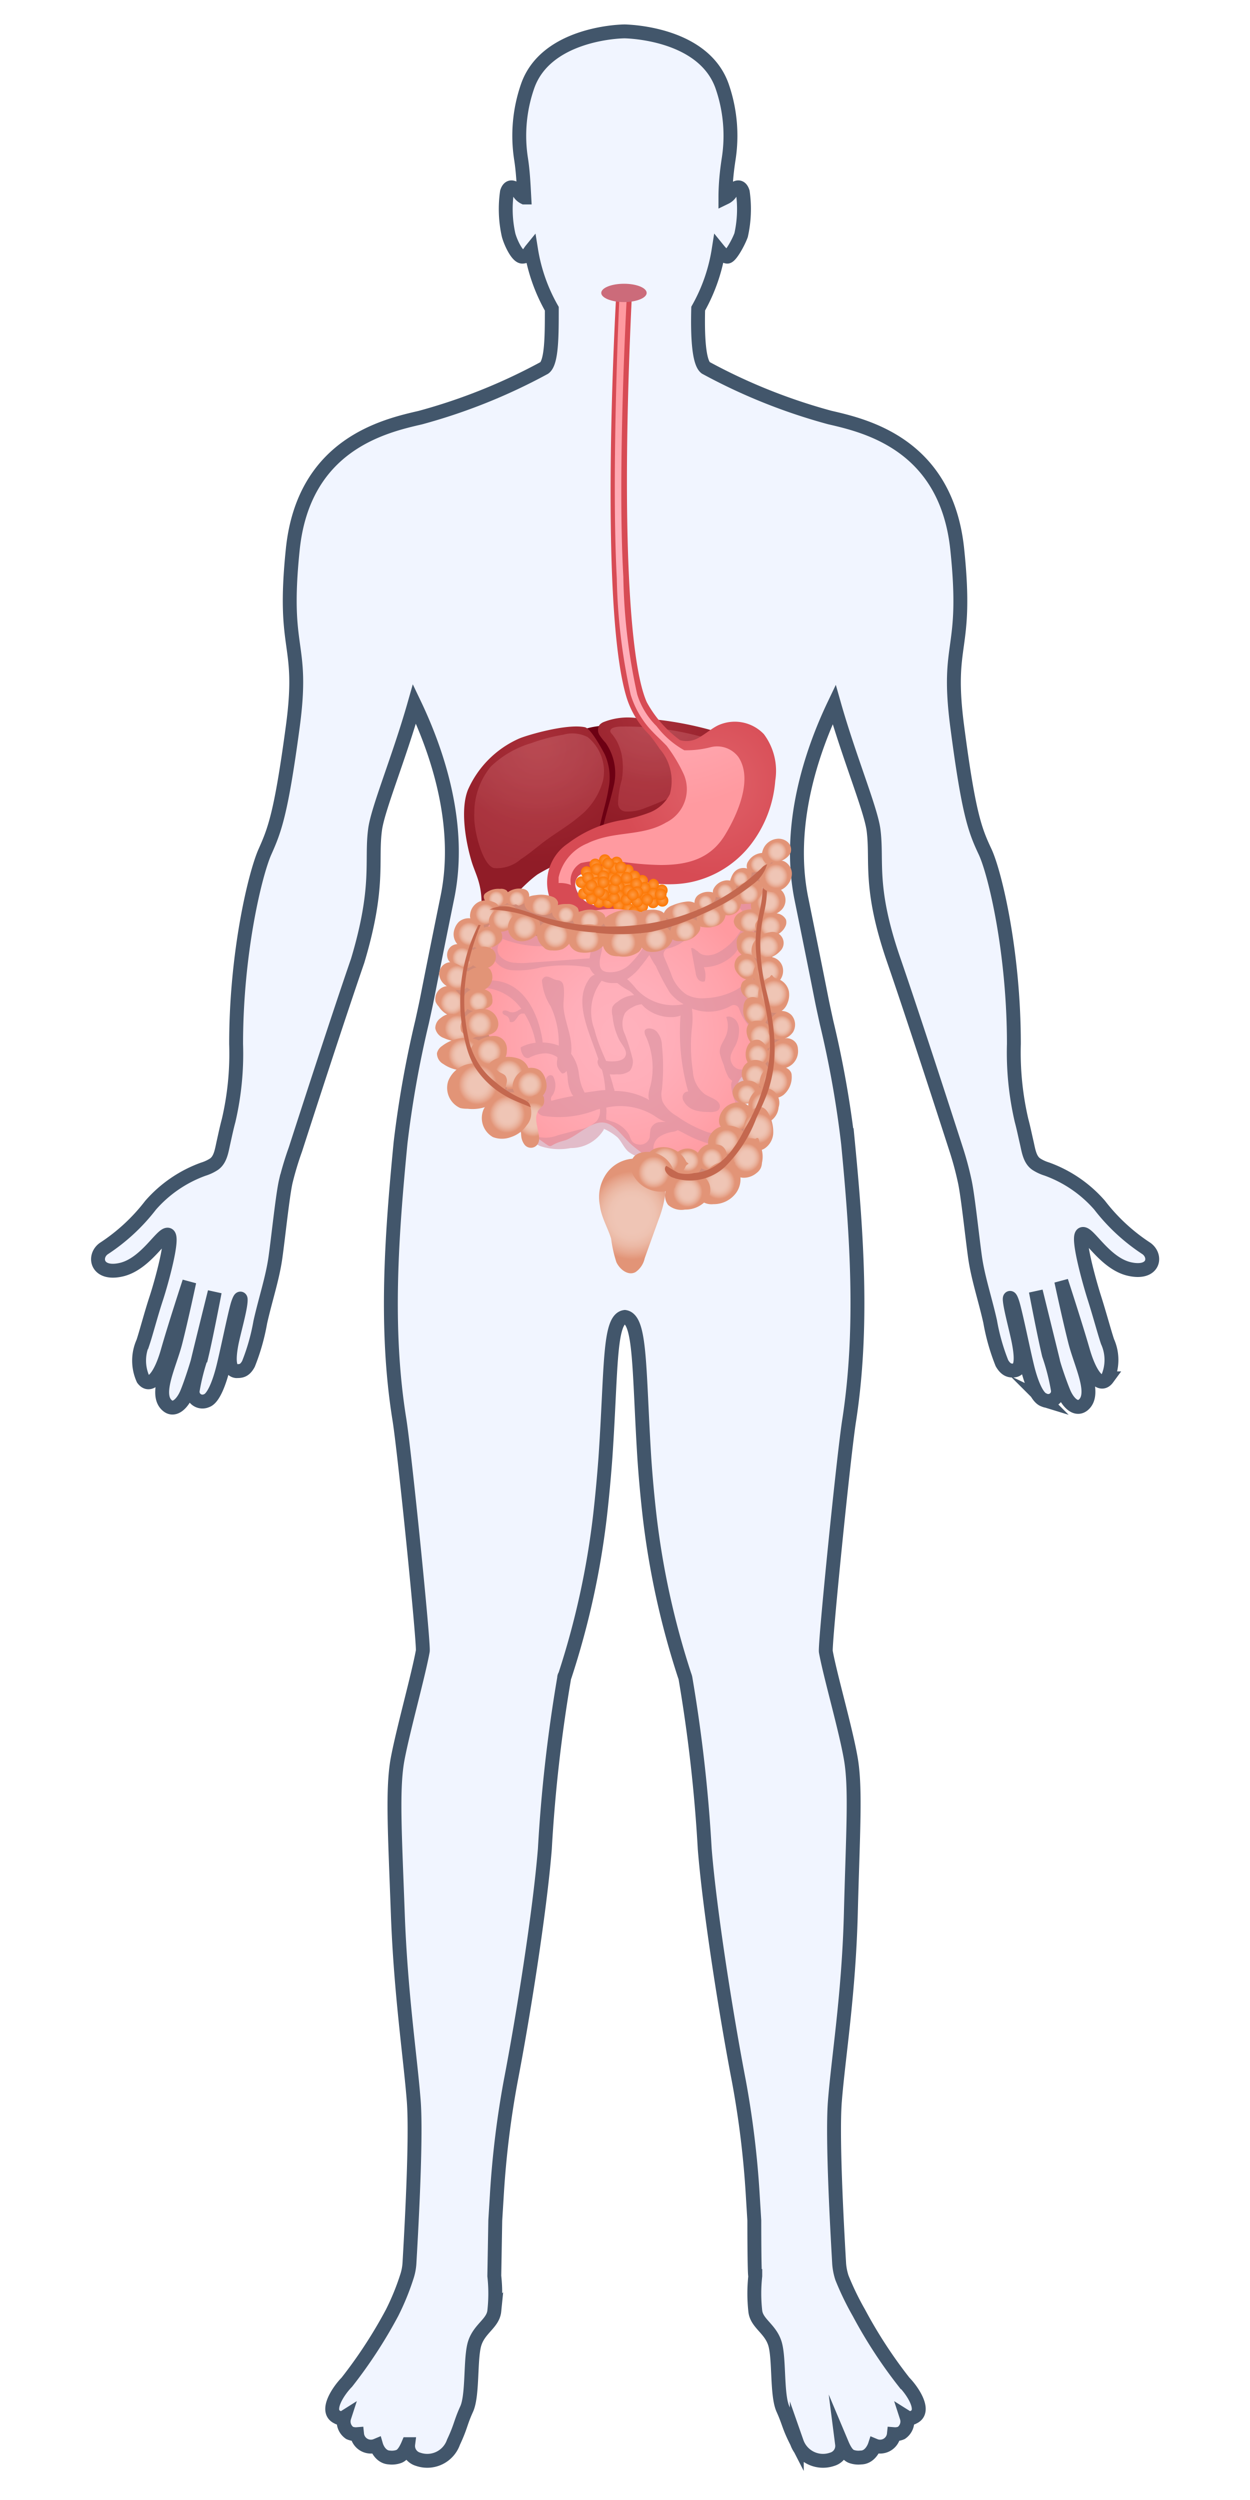 <svg xmlns="http://www.w3.org/2000/svg" xmlns:xlink="http://www.w3.org/1999/xlink" viewBox="0 0 90 180"><defs><style>.a{isolation:isolate;}.b{fill:#f1f5ff;stroke:#42566b;stroke-miterlimit:10;}.c{fill:#6d0013;}.d{fill:url(#a);}.e{fill:url(#b);}.f,.g{opacity:0.32;mix-blend-mode:screen;}.f{fill:url(#c);}.g{fill:url(#d);}.h{fill:#f49aa7;}.i{fill:url(#e);}.j{fill:url(#f);}.k{fill:url(#g);}.l{fill:url(#h);}.m{fill:url(#i);}.n{fill:url(#j);}.o{fill:url(#k);}.p{fill:url(#l);}.q{fill:url(#m);}.r{fill:url(#n);}.s{fill:url(#o);}.t{fill:url(#p);}.u{fill:url(#q);}.v{fill:url(#r);}.w{fill:url(#s);}.x{fill:url(#t);}.y{fill:url(#u);}.z{fill:url(#v);}.aa{fill:url(#w);}.ab{fill:url(#x);}.ac{fill:url(#y);}.ad{fill:url(#z);}.ae{fill:url(#aa);}.af{fill:url(#ab);}.ag{fill:url(#ac);}.ah{fill:url(#ad);}.ai{fill:url(#ae);}.aj{fill:url(#af);}.ak{fill:url(#ag);}.al{fill:url(#ah);}.am{fill:url(#ai);}.an{fill:url(#aj);}.ao{fill:url(#ak);}.ap{fill:url(#al);}.aq{fill:url(#am);}.ar{fill:url(#an);}.as{fill:url(#ao);}.at{fill:url(#ap);}.au{fill:url(#aq);}.av{fill:url(#ar);}.aw{fill:url(#as);}.ax{fill:url(#at);}.ay{fill:url(#au);}.az{fill:url(#av);}.ba{fill:url(#aw);}.bb{fill:url(#ax);}.bc{fill:url(#ay);}.bd{fill:url(#az);}.be{fill:url(#ba);}.bf{fill:url(#bb);}.bg{fill:url(#bc);}.bh{fill:url(#bd);}.bi{fill:url(#be);}.bj{fill:url(#bf);}.bk{fill:url(#bg);}.bl{fill:url(#bh);}.bm{fill:url(#bi);}.bn{fill:url(#bj);}.bo{fill:url(#bk);}.bp{fill:url(#bl);}.bq{fill:#d48e9c;opacity:0.55;mix-blend-mode:multiply;}.br{fill:#d18a77;}.bs{fill:url(#bm);}.bt{fill:url(#bn);}.bu{fill:url(#bo);}.bv{fill:url(#bp);}.bw{fill:url(#bq);}.bx{fill:url(#br);}.by{fill:url(#bs);}.bz{fill:url(#bt);}.ca{fill:url(#bu);}.cb{fill:url(#bv);}.cc{fill:url(#bw);}.cd{fill:url(#bx);}.ce{fill:url(#by);}.cf{fill:url(#bz);}.cg{fill:url(#ca);}.ch{fill:url(#cb);}.ci{fill:url(#cc);}.cj{fill:#c4684f;}.ck{fill:url(#cd);}.cl{fill:url(#ce);}.cm{fill:url(#cf);}.cn{fill:url(#cg);}.co{fill:url(#ch);}.cp{fill:url(#ci);}.cq{fill:url(#cj);}.cr{fill:url(#ck);}.cs{fill:url(#cl);}.ct{fill:url(#cm);}.cu{fill:url(#cn);}.cv{fill:url(#co);}.cw{fill:url(#cp);}.cx{fill:url(#cq);}.cy{fill:url(#cr);}.cz{fill:url(#cs);}.da{fill:url(#ct);}.db{fill:url(#cu);}.dc{fill:url(#cv);}.dd{fill:url(#cw);}.de{fill:url(#cx);}.df{fill:url(#cy);}.dg{fill:url(#cz);}.dh{fill:url(#da);}.di{fill:url(#db);}.dj{fill:url(#dc);}.dk{fill:url(#dd);}.dl{fill:url(#de);}.dm{fill:url(#df);}.dn{fill:url(#dg);}.do{fill:url(#dh);}.dp{fill:url(#di);}.dq{fill:url(#dj);}.dr{fill:url(#dk);}.ds{fill:url(#dl);}.dt{fill:url(#dm);}.du{fill:url(#dn);}.dv{fill:url(#do);}.dw{fill:url(#dp);}.dx{fill:url(#dq);}.dy{fill:url(#dr);}.dz{fill:url(#ds);}.ea{fill:url(#dt);}.eb{fill:url(#du);}.ec{fill:url(#dv);}.ed{fill:url(#dw);}.ee{fill:url(#dx);}.ef{fill:url(#dy);}.eg{fill:url(#dz);}.eh{fill:url(#ea);}.ei{fill:url(#eb);}.ej{fill:url(#ec);}.ek{fill:url(#ed);}.el{fill:url(#ee);}.em{fill:#cc6b7a;}</style><radialGradient id="a" cx="46.69" cy="51.55" r="8.07" gradientUnits="userSpaceOnUse"><stop offset="0.05" stop-color="#a72e38"/><stop offset="1" stop-color="#901c27"/></radialGradient><radialGradient id="b" cx="38.77" cy="53.84" r="8.3" xlink:href="#a"/><radialGradient id="c" cx="47.39" cy="49.3" r="7.3" gradientUnits="userSpaceOnUse"><stop offset="0" stop-color="#de868c"/><stop offset="0.38" stop-color="#dd8389"/><stop offset="0.64" stop-color="#db7a81"/><stop offset="0.87" stop-color="#d76b72"/><stop offset="1" stop-color="#d35e66"/></radialGradient><radialGradient id="d" cx="38.56" cy="49.92" r="9.23" xlink:href="#c"/><radialGradient id="e" cx="51.19" cy="56.47" r="6.64" gradientUnits="userSpaceOnUse"><stop offset="0.11" stop-color="#df6068"/><stop offset="1" stop-color="#d74b54"/></radialGradient><radialGradient id="f" cx="46.88" cy="42.55" r="15.71" gradientUnits="userSpaceOnUse"><stop offset="0" stop-color="#ffb2bd"/><stop offset="0.36" stop-color="#ffaeb9"/><stop offset="0.77" stop-color="#ffa3ab"/><stop offset="1" stop-color="#ff9aa0"/></radialGradient><radialGradient id="g" cx="42.04" cy="64.34" r="0.42" gradientUnits="userSpaceOnUse"><stop offset="0" stop-color="#fd9a45"/><stop offset="0.96" stop-color="#fc7806"/></radialGradient><radialGradient id="h" cx="43.13" cy="64.94" r="0.42" xlink:href="#g"/><radialGradient id="i" cx="42.59" cy="64.7" r="0.42" xlink:href="#g"/><radialGradient id="j" cx="43.79" cy="64.97" r="0.42" xlink:href="#g"/><radialGradient id="k" cx="41.87" cy="63.52" r="0.42" xlink:href="#g"/><radialGradient id="l" cx="42.24" cy="62.79" r="0.42" xlink:href="#g"/><radialGradient id="m" cx="42.86" cy="62.24" r="0.42" xlink:href="#g"/><radialGradient id="n" cx="43.55" cy="61.93" r="0.42" xlink:href="#g"/><radialGradient id="o" cx="44.4" cy="62.1" r="0.42" xlink:href="#g"/><radialGradient id="p" cx="45.2" cy="62.66" r="0.42" xlink:href="#g"/><radialGradient id="q" cx="43.55" cy="62.66" r="0.42" xlink:href="#g"/><radialGradient id="r" cx="44.05" cy="63.21" r="0.42" xlink:href="#g"/><radialGradient id="s" cx="44.29" cy="62.52" r="0.42" xlink:href="#g"/><radialGradient id="t" cx="43.79" cy="62.17" r="0.42" xlink:href="#g"/><radialGradient id="u" cx="44.71" cy="63.08" r="0.42" xlink:href="#g"/><radialGradient id="v" cx="44.05" cy="63.76" r="0.42" xlink:href="#g"/><radialGradient id="w" cx="43.86" cy="64.46" r="0.42" xlink:href="#g"/><radialGradient id="x" cx="44.56" cy="65.19" r="0.42" xlink:href="#g"/><radialGradient id="y" cx="45.24" cy="65.39" r="0.42" xlink:href="#g"/><radialGradient id="z" cx="45.67" cy="65.66" r="0.42" xlink:href="#g"/><radialGradient id="aa" cx="46.24" cy="65.26" r="0.42" xlink:href="#g"/><radialGradient id="ab" cx="47.02" cy="64.97" r="0.42" xlink:href="#g"/><radialGradient id="ac" cx="47.7" cy="64.84" r="0.42" xlink:href="#g"/><radialGradient id="ad" cx="47.65" cy="64.1" r="0.42" xlink:href="#g"/><radialGradient id="ae" cx="47.02" cy="63.7" r="0.42" xlink:href="#g"/><radialGradient id="af" cx="46.24" cy="63.42" r="0.42" xlink:href="#g"/><radialGradient id="ag" cx="45.67" cy="63.1" r="0.42" xlink:href="#g"/><radialGradient id="ah" cx="45.13" cy="63.64" r="0.42" xlink:href="#g"/><radialGradient id="ai" cx="44.56" cy="63.85" r="0.42" xlink:href="#g"/><radialGradient id="aj" cx="43.63" cy="63.99" r="0.42" xlink:href="#g"/><radialGradient id="ak" cx="42.39" cy="64.04" r="0.42" xlink:href="#g"/><radialGradient id="al" cx="44.56" cy="64.49" r="0.42" xlink:href="#g"/><radialGradient id="am" cx="45.12" cy="64.77" r="0.42" xlink:href="#g"/><radialGradient id="an" cx="45.89" cy="64.88" r="0.42" xlink:href="#g"/><radialGradient id="ao" cx="46.47" cy="64.55" r="0.42" xlink:href="#g"/><radialGradient id="ap" cx="47.02" cy="64.34" r="0.42" xlink:href="#g"/><radialGradient id="aq" cx="46.41" cy="63.92" r="0.42" xlink:href="#g"/><radialGradient id="ar" cx="45.81" cy="63.64" r="0.42" xlink:href="#g"/><radialGradient id="as" cx="45.24" cy="64.12" r="0.42" xlink:href="#g"/><radialGradient id="at" cx="45.89" cy="64.24" r="0.42" xlink:href="#g"/><radialGradient id="au" cx="45.56" cy="64.42" r="0.42" xlink:href="#g"/><radialGradient id="av" cx="42.86" cy="63.1" r="0.42" xlink:href="#g"/><radialGradient id="aw" cx="42.33" cy="63.21" r="0.42" xlink:href="#g"/><radialGradient id="ax" cx="42.97" cy="62.58" r="0.42" xlink:href="#g"/><radialGradient id="ay" cx="43.44" cy="63.08" r="0.42" xlink:href="#g"/><radialGradient id="az" cx="42.94" cy="63.56" r="0.42" xlink:href="#g"/><radialGradient id="ba" cx="42.59" cy="63.76" r="0.42" xlink:href="#g"/><radialGradient id="bb" cx="44.21" cy="64.66" r="0.42" xlink:href="#g"/><radialGradient id="bc" cx="44.21" cy="63.99" r="0.42" xlink:href="#g"/><radialGradient id="bd" cx="43.44" cy="64.42" r="0.42" xlink:href="#g"/><radialGradient id="be" cx="44.35" cy="63.36" r="0.42" xlink:href="#g"/><radialGradient id="bf" cx="44.7" cy="62.45" r="0.42" xlink:href="#g"/><radialGradient id="bg" cx="45.12" cy="63.21" r="0.42" xlink:href="#g"/><radialGradient id="bh" cx="46.6" cy="64.77" r="0.42" xlink:href="#g"/><radialGradient id="bi" cx="47.57" cy="64.39" r="0.42" xlink:href="#g"/><radialGradient id="bj" cx="43.13" cy="64.2" r="0.42" xlink:href="#g"/><radialGradient id="bk" cx="43.44" cy="63.52" r="0.42" xlink:href="#g"/><radialGradient id="bl" cx="44.67" cy="73.75" r="10.49" gradientTransform="translate(0 -1.42) scale(1 1.03)" xlink:href="#f"/><radialGradient id="bm" cx="33.79" cy="66.66" r="0.81" gradientTransform="translate(0 -1.42) scale(1 1.03)" gradientUnits="userSpaceOnUse"><stop offset="0" stop-color="#efc5b5"/><stop offset="0.39" stop-color="#efc5b5"/><stop offset="0.54" stop-color="#eec2b1"/><stop offset="0.7" stop-color="#ebb8a4"/><stop offset="0.86" stop-color="#e7a78f"/><stop offset="1" stop-color="#e29477"/></radialGradient><radialGradient id="bn" cx="35.05" cy="67.04" r="0.69" xlink:href="#bm"/><radialGradient id="bo" cx="33.27" cy="68.33" r="0.71" xlink:href="#bm"/><radialGradient id="bp" cx="-280.52" cy="3750.3" r="0.64" gradientTransform="matrix(-0.99, -0.15, 0.14, -1.01, -779.24, 3833.07)" xlink:href="#bm"/><radialGradient id="bq" cx="32.92" cy="69.68" r="0.81" xlink:href="#bm"/><radialGradient id="br" cx="-575.19" cy="73.93" r="0.72" gradientTransform="matrix(0.95, 0.33, -0.32, 0.97, 602.66, 189.45)" xlink:href="#bm"/><radialGradient id="bs" cx="34.45" cy="71.39" r="0.67" xlink:href="#bm"/><radialGradient id="bt" cx="32.56" cy="71.47" r="0.84" xlink:href="#bm"/><radialGradient id="bu" cx="32.94" cy="73.27" r="0.92" xlink:href="#bm"/><radialGradient id="bv" cx="1.29" cy="313.76" r="0.75" gradientTransform="translate(33.09 -296.49) scale(1.13 1.18)" xlink:href="#bm"/><radialGradient id="bw" cx="33.37" cy="75.11" r="1.09" xlink:href="#bm"/><radialGradient id="bx" cx="35.22" cy="74.9" r="0.86" xlink:href="#bm"/><radialGradient id="by" cx="36.64" cy="76.47" r="0.99" xlink:href="#bm"/><radialGradient id="bz" cx="34.4" cy="77.21" r="1.38" xlink:href="#bm"/><radialGradient id="ca" cx="38.16" cy="77.19" r="0.88" xlink:href="#bm"/><radialGradient id="cb" cx="38.39" cy="79.65" r="1.19" xlink:href="#bm"/><radialGradient id="cc" cx="36.52" cy="79.29" r="1.28" xlink:href="#bm"/><radialGradient id="cd" cx="45.52" cy="86.34" r="3.08" xlink:href="#bm"/><radialGradient id="ce" cx="55.34" cy="64.45" r="0.83" xlink:href="#bm"/><radialGradient id="cf" cx="54.02" cy="65.83" r="0.72" xlink:href="#bm"/><radialGradient id="cg" cx="55.48" cy="66.14" r="0.71" xlink:href="#bm"/><radialGradient id="ch" cx="54.01" cy="67.51" r="0.69" xlink:href="#bm"/><radialGradient id="ci" cx="55.28" cy="67.56" r="0.78" xlink:href="#bm"/><radialGradient id="cj" cx="53.76" cy="69.04" r="0.66" xlink:href="#bm"/><radialGradient id="ck" cx="55.33" cy="69.32" r="0.79" xlink:href="#bm"/><radialGradient id="cl" cx="54.17" cy="70.72" r="0.6" xlink:href="#bm"/><radialGradient id="cm" cx="55.74" cy="70.84" r="0.94" xlink:href="#bm"/><radialGradient id="cn" cx="54.42" cy="72.19" r="0.72" xlink:href="#bm"/><radialGradient id="co" cx="54.76" cy="73.8" r="0.75" xlink:href="#bm"/><radialGradient id="cp" cx="56.3" cy="73.12" r="0.75" xlink:href="#bm"/><radialGradient id="cq" cx="54.55" cy="75.1" r="0.68" xlink:href="#bm"/><radialGradient id="cr" cx="56.38" cy="75.08" r="0.81" xlink:href="#bm"/><radialGradient id="cs" cx="54.37" cy="76.54" r="0.71" xlink:href="#bm"/><radialGradient id="ct" cx="55.86" cy="77" r="0.87" xlink:href="#bm"/><radialGradient id="cu" cx="53.77" cy="77.88" r="0.67" xlink:href="#bm"/><radialGradient id="cv" cx="55.01" cy="78.67" r="0.9" xlink:href="#bm"/><radialGradient id="cw" cx="53" cy="79.54" r="0.82" xlink:href="#bm"/><radialGradient id="cx" cx="54.6" cy="80.26" r="1.04" xlink:href="#bm"/><radialGradient id="cy" cx="52.32" cy="81.2" r="0.85" xlink:href="#bm"/><radialGradient id="cz" cx="53.76" cy="82.31" r="0.99" xlink:href="#bm"/><radialGradient id="da" cx="51.26" cy="82.4" r="0.74" xlink:href="#bm"/><radialGradient id="db" cx="51.77" cy="84.04" r="1.15" xlink:href="#bm"/><radialGradient id="dc" cx="-17.46" cy="119.62" r="0.72" gradientTransform="translate(68.9 -42.01) scale(1.11 1.05)" xlink:href="#bm"/><radialGradient id="dd" cx="49.52" cy="84.7" r="1.06" xlink:href="#bm"/><radialGradient id="de" cx="-60.22" cy="262.61" r="0.8" gradientTransform="translate(119.56 -218.45) scale(1.19 1.15)" xlink:href="#bm"/><radialGradient id="df" cx="47.07" cy="83.33" r="1.11" xlink:href="#bm"/><radialGradient id="dg" cx="55.88" cy="62.63" r="0.84" xlink:href="#bm"/><radialGradient id="dh" cx="35.73" cy="64.22" r="0.55" xlink:href="#bm"/><radialGradient id="di" cx="37.21" cy="64.23" r="0.55" xlink:href="#bm"/><radialGradient id="dj" cx="39" cy="64.75" r="0.7" xlink:href="#bm"/><radialGradient id="dk" cx="40.75" cy="65.34" r="0.57" xlink:href="#bm"/><radialGradient id="dl" cx="42.45" cy="65.75" r="0.66" xlink:href="#bm"/><radialGradient id="dm" cx="45.09" cy="65.82" r="0.84" xlink:href="#bm"/><radialGradient id="dn" cx="47.01" cy="65.71" r="0.58" xlink:href="#bm"/><radialGradient id="do" cx="49.04" cy="65.15" r="0.67" xlink:href="#bm"/><radialGradient id="dp" cx="50.79" cy="64.47" r="0.5" xlink:href="#bm"/><radialGradient id="dq" cx="52.2" cy="63.73" r="0.56" xlink:href="#bm"/><radialGradient id="dr" cx="53.32" cy="62.83" r="0.53" xlink:href="#bm"/><radialGradient id="ds" cx="54.64" cy="61.81" r="0.6" xlink:href="#bm"/><radialGradient id="dt" cx="55.94" cy="60.92" r="0.7" xlink:href="#bm"/><radialGradient id="du" cx="34.95" cy="65.27" r="0.71" xlink:href="#bm"/><radialGradient id="dv" cx="36.23" cy="65.62" r="0.74" xlink:href="#bm"/><radialGradient id="dw" cx="37.78" cy="66.22" r="0.82" xlink:href="#bm"/><radialGradient id="dx" cx="40" cy="66.78" r="0.87" xlink:href="#bm"/><radialGradient id="dy" cx="42.28" cy="67.04" r="0.85" xlink:href="#bm"/><radialGradient id="dz" cx="44.87" cy="67.26" r="0.9" xlink:href="#bm"/><radialGradient id="ea" cx="47.24" cy="67.03" r="0.79" xlink:href="#bm"/><radialGradient id="eb" cx="49.35" cy="66.46" r="0.7" xlink:href="#bm"/><radialGradient id="ec" cx="51.23" cy="65.54" r="0.66" xlink:href="#bm"/><radialGradient id="ed" cx="52.57" cy="64.75" r="0.57" xlink:href="#bm"/><radialGradient id="ee" cx="53.93" cy="63.87" r="0.67" xlink:href="#bm"/></defs><g class="a"><path class="b" d="M82.54,89.89a13.7,13.7,0,0,1-3.37-3.12,9.18,9.18,0,0,0-3.8-2.6,3,3,0,0,1-.77-.36c-.47-.33-.55-1-.68-1.56s-.23-1.06-.37-1.58A21.67,21.67,0,0,1,73,75.16c0-6.61-1.36-12.32-2.08-13.85s-1.18-2.72-2-9,.79-5.23,0-12.77-6.58-8.88-9.18-9.48a41.23,41.23,0,0,1-8.93-3.58c-.51-.39-.59-2.36-.54-4.26A12.56,12.56,0,0,0,51.74,18c.13.16.39.46.62.48s.8-1,1-1.55a8.6,8.6,0,0,0,.12-3.1c-.22-.7-.74-.15-.92.12a.92.92,0,0,1-.33.27c0-.92.09-1.84.23-2.75a10.87,10.87,0,0,0-.47-5.27c-1.29-3.66-6.32-3.92-7-3.94h0c-.69,0-5.72.28-7,3.94a10.87,10.87,0,0,0-.47,5.27c.14.91.18,1.83.23,2.75a.92.92,0,0,1-.33-.27c-.17-.27-.7-.82-.92-.12a8.6,8.6,0,0,0,.12,3.1c.15.55.63,1.57,1,1.55s.49-.32.62-.48a12.56,12.56,0,0,0,1.49,4.23c0,1.9,0,3.87-.54,4.26a41.23,41.23,0,0,1-8.93,3.58c-2.6.6-8.4,1.93-9.18,9.48s.84,6.52,0,12.77-1.3,7.43-2,9-2.08,7.24-2.08,13.85a21.2,21.2,0,0,1-.54,5.51c-.14.52-.24,1-.37,1.58s-.21,1.23-.68,1.56a3,3,0,0,1-.77.36,9.18,9.18,0,0,0-3.8,2.6,13.7,13.7,0,0,1-3.37,3.12c-.77.55-.52,1.92,1.25,1.52s2.94-2.65,3.38-2.52-.48,3.46-.85,4.58-.72,2.47-.95,3.16a3.22,3.22,0,0,0,0,2.65c.52.7,1.26-.2,1.77-2s1.56-5,1.56-5-.58,2.72-1,4.36-1.53,3.76-.58,4.55c.49.42,1.08-.11,1.41-.91s.74-2.14.77-2.27c.32-1.35,1.23-5,1.23-5s-.59,3.1-.94,4.57a15.68,15.68,0,0,0-.65,2.55.71.71,0,0,0,1,.71c.48-.15.91-1.24,1.2-2.4s.73-3.36,1-4.38c.1-.38.27-.76.26-.47,0,.62-.51,2.34-.67,3.2-.2,1.09-.17,1.86.35,1.92.32,0,.6,0,.88-.52a15.09,15.09,0,0,0,.85-3c.37-1.65.88-3.16,1.09-4.65s.52-4.51.75-5.5a22.89,22.89,0,0,1,.69-2.29h0c.9-2.79,3.07-9.49,4.48-13.58C27.35,63.84,26.71,62,27,59.77c.17-1.47,1.72-5.15,2.84-9.09,1.69,3.54,3.42,8.75,2.38,13.89-1.83,9-1.26,6.4-1.83,9a75.63,75.63,0,0,0-1.55,8.71c-.64,6.62-1.14,13.33-.09,19.88.39,2.4,1.78,16.24,1.69,16.72-.33,1.8-1.39,5.57-1.8,7.71s-.21,5.33,0,11.15.9,10.33,1.15,13.53c.21,2.74-.2,9.76-.31,11.69a3.86,3.86,0,0,1-.2,1,17.82,17.82,0,0,1-1.05,2.56,34,34,0,0,1-3.26,5c-.61.62-1.6,2.1-.67,2.52a.46.46,0,0,0,.49,0,1,1,0,0,0,.38,1.13,1.13,1.13,0,0,0,.54.09,1,1,0,0,0,1.38.82s.24.83.95.86a1.48,1.48,0,0,0,.69-.08c.2-.08.42-.31.66-.88a1,1,0,0,0,.72,1.09,2,2,0,0,0,2.54-1.23c.55-1.17.49-1.38.95-2.39s.24-3.66.58-4.73,1.32-1.44,1.41-2.33a11.51,11.51,0,0,0,0-2.52s.07-4,.07-4l.11-1.79a67,67,0,0,1,1-8.24c.88-4.57,2.09-12.13,2.46-16.72a109.43,109.43,0,0,1,1.39-12.3c0-.05,0-.11.06-.19a58.72,58.72,0,0,0,2.53-11.57c.14-1.24.27-2.61.38-4.09.44-6.46.24-10,1.4-10.15,1.15.17,1,3.69,1.4,10.15.1,1.48.23,2.85.37,4.09a58.72,58.72,0,0,0,2.53,11.57,1.3,1.3,0,0,1,.06.19,109.43,109.43,0,0,1,1.39,12.3c.37,4.59,1.58,12.15,2.46,16.72a67,67,0,0,1,1,8.24l.11,1.79s0,4,.07,4a11.51,11.51,0,0,0,0,2.52c.09.89,1.07,1.26,1.41,2.33s.12,3.71.58,4.73.4,1.22,1,2.39a2,2,0,0,0,2.54,1.23,1,1,0,0,0,.72-1.09c.24.57.46.8.66.88a1.48,1.48,0,0,0,.69.08c.72,0,1-.86,1-.86a1,1,0,0,0,1.38-.82,1.13,1.13,0,0,0,.54-.09,1,1,0,0,0,.38-1.13.46.46,0,0,0,.49,0c.93-.42-.06-1.9-.67-2.52a34,34,0,0,1-3.26-5A20.48,20.48,0,0,1,60.62,164a4.33,4.33,0,0,1-.2-1c-.11-1.93-.52-8.95-.31-11.69.25-3.2,1-7.71,1.15-13.53s.37-9,0-11.15-1.47-5.91-1.8-7.71c-.09-.48,1.3-14.32,1.69-16.72,1-6.55.55-13.26-.09-19.88a73.54,73.54,0,0,0-1.55-8.71c-.57-2.62,0,0-1.83-9-1-5.14.69-10.35,2.38-13.89,1.12,3.94,2.67,7.62,2.84,9.09.28,2.26-.36,4.07,1.45,9.32,1.41,4.09,3.58,10.79,4.48,13.58h0A22.89,22.89,0,0,1,69.45,85c.23,1,.54,4,.75,5.5s.72,3,1.09,4.65a15.09,15.09,0,0,0,.85,3c.28.48.56.56.89.52.51-.06.54-.83.34-1.92-.15-.86-.64-2.58-.67-3.2,0-.29.16.09.26.47.27,1,.71,3.19,1,4.38s.72,2.25,1.21,2.4a.7.7,0,0,0,1-.71,15.68,15.68,0,0,0-.65-2.55c-.35-1.47-.94-4.57-.94-4.57s.91,3.69,1.23,5c0,.13.44,1.47.77,2.27s.92,1.33,1.42.91c.94-.79-.17-2.9-.59-4.55s-1-4.36-1-4.36,1.05,3.22,1.56,5,1.25,2.71,1.77,2a3.22,3.22,0,0,0,0-2.65c-.23-.69-.58-2-.95-3.16s-1.28-4.44-.85-4.58,1.61,2.12,3.38,2.52S83.31,90.44,82.54,89.89Z"/><path class="c" d="M45.42,52.27s-3.05-.36-4.2.71-.06,8-.06,8a4.85,4.85,0,0,0,4.89-1.49C48.32,57.08,46.21,52.22,45.42,52.27Z"/><path class="d" d="M43.43,59.5a1.26,1.26,0,0,0,0,.79c.2.41.76.45,1.21.38,2-.33,7.07-4.24,7.84-4.85a4,4,0,0,0,1-.93,1.22,1.22,0,0,0,.14-1.24,1.62,1.62,0,0,0-1-.64,24.79,24.79,0,0,0-6.87-1.32,4.73,4.73,0,0,0-2.27.29.8.8,0,0,0-.32.22.69.69,0,0,0,0,.72,4.18,4.18,0,0,0,.45.57,3.85,3.85,0,0,1,.61,2.95C44,57.48,43.66,58.48,43.43,59.5Z"/><path class="e" d="M33.69,56.87c-.56,1.41-.17,3.7.26,5.14.14.47.35.92.49,1.39A5.44,5.44,0,0,1,34.67,65a1.27,1.27,0,0,0,0,.44.56.56,0,0,0,.58.31,1.27,1.27,0,0,0,.63-.27c1-.7,1.79-1.78,2.82-2.52a12.91,12.91,0,0,1,4.45-1.66c.15,0,.33-.11.35-.27s-.08-.23-.16-.34a1.79,1.79,0,0,1-.11-1.39c.18-.84.45-1.66.58-2.5a4.05,4.05,0,0,0-.27-2.49c-.22-.42-1-1.86-1.43-1.95-1.31-.27-4.12.56-4.72.81A7.22,7.22,0,0,0,33.69,56.87Z"/><path class="f" d="M46.49,58.16a20.84,20.84,0,0,0,4.59-2.37c.57-.39,1.2-1,1.08-1.64s-.73-.85-1.29-1a20.69,20.69,0,0,0-6-.84c-.2,0-.94,0-.93.33,0,.11.13.22.19.3a4.17,4.17,0,0,1,.29.44,4,4,0,0,1,.35,1,5.22,5.22,0,0,1,0,1.76,6.7,6.7,0,0,0-.27,1.71.74.74,0,0,0,.12.36.6.6,0,0,0,.43.22A3.25,3.25,0,0,0,46.49,58.16Z"/><path class="g" d="M40.55,52.9h0a12.76,12.76,0,0,0-2.28.6,7.09,7.09,0,0,0-2.93,1.69,5.26,5.26,0,0,0-1.19,3.38c-.08,1.12.57,3.7,1.41,3.93a2.59,2.59,0,0,0,1.93-.63c.59-.38,1.13-.85,1.7-1.28.81-.61,1.71-1.12,2.5-1.79a4.9,4.9,0,0,0,1.73-2.61,3.18,3.18,0,0,0-1.11-3.12A2.4,2.4,0,0,0,40.55,52.9Z"/><path class="h" d="M45.51,64.75A12.7,12.7,0,0,1,48,64.48a13.9,13.9,0,0,0-3.08.27,7.38,7.38,0,0,1-1.6.35A5.68,5.68,0,0,0,45.51,64.75Z"/><path class="h" d="M48.3,63.48a22.54,22.54,0,0,1-4.66-.82,3.3,3.3,0,0,0-1-.08,4,4,0,0,1,.5.08A19.66,19.66,0,0,0,48.3,63.48Z"/><path class="i" d="M55,52.86a2.89,2.89,0,0,0-3.33-.62c-.45.23-.84.57-1.27.82a1.73,1.73,0,0,1-1.44.23,8.29,8.29,0,0,1-2.39-2.73c-1.31-2.92-1.84-13.33-1.08-29.19H44.36s-1.27,22,.73,28.77a6.45,6.45,0,0,0,1.67,2.77c.26.32.5.65.73,1a3.54,3.54,0,0,1,.74,3.27,2.74,2.74,0,0,1-1.43,1.31,10.64,10.64,0,0,1-1.91.54,8.88,8.88,0,0,0-4,1.7,3.38,3.38,0,0,0,1.54,6.17,5.93,5.93,0,0,0,1.19.12,3.85,3.85,0,0,1,1.16-2,4.59,4.59,0,0,1-1.76.19,1.8,1.8,0,0,1-1.59-1.39.89.89,0,0,1,.21-.74,1.17,1.17,0,0,1,.6-.26,2.91,2.91,0,0,1,1.21.05c2.06.51,4.23,1.08,6.32.64A7.4,7.4,0,0,0,54,60.88a8.63,8.63,0,0,0,1.82-4.68A4.41,4.41,0,0,0,55,52.86Z"/><path class="j" d="M53.16,54.5a1.91,1.91,0,0,0-2-.7,7,7,0,0,1-1.89.22,6.46,6.46,0,0,1-2-1.74A5.49,5.49,0,0,1,45.88,50a41.85,41.85,0,0,1-1-8.48c-.44-7.75.25-20.17.25-20.17h-.53S44,33.89,44.41,41.66a42.16,42.16,0,0,0,1,8.36A6.6,6.6,0,0,0,47,52.7c.32.34.67.65,1,1a11,11,0,0,1,1.18,1.94,2.68,2.68,0,0,1-1.24,3.59c-1.55.92-3.41.65-5.06,1.25a4.39,4.39,0,0,0-.58.24,3.45,3.45,0,0,0-2.08,2.45c0,.13,0,.27,0,.41a2.11,2.11,0,0,1,.89.14,1.46,1.46,0,0,1,.71-1.58A8.16,8.16,0,0,1,44.48,62a21.25,21.25,0,0,0,3.09.28c2,0,3.65-.46,4.7-2.28C53.11,58.59,54.23,56.08,53.16,54.5Z"/><circle class="k" cx="42.04" cy="64.34" r="0.42"/><circle class="l" cx="43.13" cy="64.94" r="0.42"/><circle class="m" cx="42.59" cy="64.7" r="0.42"/><circle class="n" cx="43.79" cy="64.97" r="0.42"/><circle class="o" cx="41.87" cy="63.52" r="0.42"/><circle class="p" cx="42.24" cy="62.79" r="0.42"/><circle class="q" cx="42.86" cy="62.24" r="0.42"/><circle class="r" cx="43.55" cy="61.93" r="0.42"/><circle class="s" cx="44.4" cy="62.1" r="0.42"/><circle class="t" cx="45.2" cy="62.66" r="0.42"/><circle class="u" cx="43.55" cy="62.66" r="0.42"/><circle class="v" cx="44.05" cy="63.21" r="0.42"/><circle class="w" cx="44.29" cy="62.52" r="0.42"/><circle class="x" cx="43.79" cy="62.17" r="0.42"/><circle class="y" cx="44.71" cy="63.08" r="0.42"/><circle class="z" cx="44.05" cy="63.76" r="0.42"/><circle class="aa" cx="43.86" cy="64.46" r="0.42"/><circle class="ab" cx="44.56" cy="65.19" r="0.42"/><path class="ac" d="M45.67,65.39a.43.43,0,1,1-.85,0,.43.43,0,0,1,.85,0Z"/><circle class="ad" cx="45.67" cy="65.66" r="0.42"/><circle class="ae" cx="46.24" cy="65.26" r="0.42"/><circle class="af" cx="47.02" cy="64.97" r="0.42"/><path class="ag" d="M48.12,64.84a.43.43,0,1,1-.42-.42A.42.42,0,0,1,48.12,64.84Z"/><circle class="ah" cx="47.65" cy="64.1" r="0.42"/><path class="ai" d="M47.44,63.7a.42.42,0,0,1-.42.42.43.43,0,0,1,0-.85A.42.42,0,0,1,47.44,63.7Z"/><circle class="aj" cx="46.24" cy="63.42" r="0.42"/><circle class="ak" cx="45.67" cy="63.1" r="0.42"/><circle class="al" cx="45.13" cy="63.64" r="0.42"/><circle class="am" cx="44.56" cy="63.85" r="0.42"/><circle class="an" cx="43.63" cy="63.99" r="0.42"/><circle class="ao" cx="42.39" cy="64.04" r="0.42"/><circle class="ap" cx="44.56" cy="64.49" r="0.42"/><circle class="aq" cx="45.12" cy="64.77" r="0.42"/><path class="ar" d="M46.31,64.88a.43.43,0,1,1-.42-.42A.42.42,0,0,1,46.31,64.88Z"/><circle class="as" cx="46.47" cy="64.55" r="0.42"/><circle class="at" cx="47.02" cy="64.34" r="0.42"/><circle class="au" cx="46.41" cy="63.92" r="0.42"/><circle class="av" cx="45.81" cy="63.64" r="0.42"/><circle class="aw" cx="45.24" cy="64.12" r="0.42"/><circle class="ax" cx="45.89" cy="64.24" r="0.42"/><circle class="ay" cx="45.56" cy="64.42" r="0.42"/><circle class="az" cx="42.86" cy="63.1" r="0.42"/><circle class="ba" cx="42.33" cy="63.21" r="0.42"/><circle class="bb" cx="42.97" cy="62.58" r="0.42"/><circle class="bc" cx="43.44" cy="63.08" r="0.42"/><circle class="bd" cx="42.94" cy="63.56" r="0.42"/><circle class="be" cx="42.59" cy="63.76" r="0.42"/><circle class="bf" cx="44.21" cy="64.66" r="0.42"/><circle class="bg" cx="44.21" cy="63.99" r="0.42"/><circle class="bh" cx="43.44" cy="64.42" r="0.42"/><circle class="bi" cx="44.35" cy="63.36" r="0.42"/><circle class="bj" cx="44.7" cy="62.45" r="0.42"/><circle class="bk" cx="45.12" cy="63.21" r="0.42"/><circle class="bl" cx="46.6" cy="64.77" r="0.42"/><circle class="bm" cx="47.57" cy="64.39" r="0.42"/><circle class="bn" cx="43.13" cy="64.2" r="0.42"/><circle class="bo" cx="43.44" cy="63.52" r="0.42"/><path class="bp" d="M55,74.22a23.27,23.27,0,0,1-.33-5.58,14,14,0,0,1,.47-3.35c.09-.27.25-.61.4-1a4.36,4.36,0,0,0-1.78-.47c-.75,0-4.09,1.91-4.75,2-2.95.57-3-.64-5.79-.32a24.69,24.69,0,0,1-7.45-.11c-.42.41-.83.82-1.21,1.27a6.84,6.84,0,0,0-.84,1.13c.26.63-.18,1.33.19,2,.15.25.41.44.56.7a1.7,1.7,0,0,1,.14.8A8.24,8.24,0,0,0,34.93,74c.18.53.47,1,.66,1.6a2,2,0,0,1,0,1.62,1.85,1.85,0,0,1-.65.59c1.12,1.36,2,3,3.66,4.07,1.5,1,.56.63,2,.25.85-.23,1.81-1.3,2.72-1.31s1.45,1,2.22,1.66,1.81,1.26,2.52,1.88l.1.09c.93-.08,1.77-.45,1.91-1.25,0-.27.42,0,.55-.25.38-.62,1.35-.72,2.12-1s.75-1.27.56-2.13-.43-1.78.12-2.29c.36-.34,1-.45,1.29-.86s0-.93,0-1.43S54.65,74.4,55,74.22Z"/><path class="bq" d="M49.76,68.29l.33,1.78a.89.89,0,0,0,.19.46c.12.13.36.21.47.11a1.68,1.68,0,0,0-.07-1,3.11,3.11,0,0,0,2.24-1,5,5,0,0,1,.67-.8,1.2,1.2,0,0,1,1.16-.17c.08,0,.13.09.2.13A3.55,3.55,0,0,1,55,67.1a1.51,1.51,0,0,0-.53-.21L54.3,66l1.09.11a1.47,1.47,0,0,0-.41-1,.78.78,0,0,0-.44-.29c-.18,0-.9.17-1.18,0a2.43,2.43,0,0,1-.32.24l.16.21a1.43,1.43,0,0,0,.49.52.32.32,0,0,0,.09,0,4.13,4.13,0,0,1-2.05,2.78c-.43.24-1.14.36-1.49-.08C50.1,68.44,49.89,68.17,49.76,68.29Z"/><path class="bq" d="M55.54,74.24c0-.09-.06-.18-.09-.27a1.89,1.89,0,0,1-1.32-1.19,1.82,1.82,0,0,1,.42-1.64A1.37,1.37,0,0,0,55,70.07c-.1-.42-.8-.84-1.09-.56.31.79-.29,1.45-1,1.81a5.22,5.22,0,0,1-2.16.55,2.46,2.46,0,0,1-1.29-.24,2.88,2.88,0,0,1-1.15-1.54c-.16-.41-.33-.81-.5-1.21a.44.44,0,0,1,.28-.59,3,3,0,0,0,1.75-1.14,7.69,7.69,0,0,0,.61-1.26l0,0a4.18,4.18,0,0,1-.81-.09,4.28,4.28,0,0,1-2.17,1.91l-.1,0A8.29,8.29,0,0,0,48,65.82a4.24,4.24,0,0,1-.89.13l0,.14a6,6,0,0,1-1.66,3.23,2,2,0,0,1-1.79.66.72.72,0,0,1-.3-.13.58.58,0,0,1-.17-.35c-.1-.68.44-1.34,0-2S42,67,41.36,67a11.23,11.23,0,0,1-4.58.07.72.72,0,0,1-.46-.29.42.42,0,0,1,.27-.57,1.47,1.47,0,0,1,.75,0c1.72.38,3.68.94,5.23.21a1.81,1.81,0,0,1,1.19-.32,4.16,4.16,0,0,1-1.11-.57,7,7,0,0,0-.92.29,5.23,5.23,0,0,1-1.7.46,10.5,10.5,0,0,1-2.45-.52,2,2,0,0,0-2.12.53.74.74,0,0,0-.11.48.89.89,0,0,0,.36.52,0,0,0,0,0,0,0,.71.71,0,0,0-.21.46,2,2,0,0,0,.08,1.37,1.71,1.71,0,0,0,1.2.73,6.4,6.4,0,0,0,2.13-.19,10.3,10.3,0,0,1,3.54,0,1.32,1.32,0,0,0,.37.52.75.75,0,0,0-.42.34,2.66,2.66,0,0,0-.4.91c-.32,1.46.51,3.13,1.08,4.83h0c-.14.21,0,.55.26.76a6.83,6.83,0,0,1,.24,1.47c-.32,0-.63.06-.93.1l-.56.08c-.07-.17-.16-.33-.22-.5a5.09,5.09,0,0,1-.21-1,3,3,0,0,0-.54-1.3,3.14,3.14,0,0,0,0-.75c-.09-.91-.52-1.82-.55-2.7,0-.49.09-1,0-1.44a.45.45,0,0,0-.42-.41c-.38,0-.84-.58-1.13,0a3.88,3.88,0,0,0,.62,1.87,6.32,6.32,0,0,1,.59,2.85,1.9,1.9,0,0,0-.28-.1,3.41,3.41,0,0,0-.88-.13c0-.3-.64-5-4.4-4.42s.2.48.2.48a3.62,3.62,0,0,1,2.67,1.52.77.77,0,0,0-.24.12.73.73,0,0,1-.61.1,1.08,1.08,0,0,0-.28-.11c-.1,0-.22,0-.23.12s.07.16.15.21a.86.86,0,0,1,.23.13.57.57,0,0,1,.14.36.32.32,0,0,0,.35-.07,2.37,2.37,0,0,0,.23-.3.51.51,0,0,1,.28-.22h.2a6.06,6.06,0,0,1,.81,2.1,2.78,2.78,0,0,0-1.08.33,1,1,0,0,0,.17.56.38.38,0,0,0,.25.2.31.31,0,0,0,.17,0,2.68,2.68,0,0,1,1.18-.33,1.58,1.58,0,0,1,.87.28c0,.05,0,.1,0,.15a1.09,1.09,0,0,0,0,.54,1.41,1.41,0,0,0,.34.48.35.35,0,0,0,.32-.19,4,4,0,0,1,.08.48,2.83,2.83,0,0,0,.3,1.19,1.34,1.34,0,0,0,.11.14,15.79,15.79,0,0,0-1.58.35c-.08-.16,0-.32.11-.44a1.34,1.34,0,0,0,0-1.34c-.19-.17-.44,0-.5.22s-.08.49-.27.59-.45,0-.65-.18a1.42,1.42,0,0,0-.63-.35.78.78,0,0,0-.54.21c-.13.1-.28.24-.24.43a.55.55,0,0,0,.12.21c.34.36,1,.31,1.19.76,0,.09.06.19.1.28a.92.92,0,0,0,.31.34.34.34,0,0,0,.09.19.63.63,0,0,0,.3.16,7.32,7.32,0,0,0,3.88-.44l.22-.06a1.16,1.16,0,0,1-.24.89,2.51,2.51,0,0,1-1.28.61l-1.51.4a2.33,2.33,0,0,1-1.76,0A3.56,3.56,0,0,1,37,80c-.21-.42-.41-.84-.61-1.26a.3.3,0,0,0-.09-.13.17.17,0,0,0-.17,0,.59.59,0,0,0-.2.66,2.15,2.15,0,0,0,.37.74,6.18,6.18,0,0,0,2.57,2.5,4.33,4.33,0,0,0,2.22.15,2.76,2.76,0,0,0,2.38-1.32s0,0,0-.07a4,4,0,0,1,1,.63c.28.3.44.71.75,1a2,2,0,0,0,1.21.45c.25,0,.54,0,.62-.22a1.07,1.07,0,0,0,0-.4,1,1,0,0,1,.47-.91,2.52,2.52,0,0,1,1-.34,1,1,0,0,0,.28-.11l.48.24a8.41,8.41,0,0,0,2.59.93,1.65,1.65,0,0,0,1.94-.92,4.38,4.38,0,0,0-.33-2.17,7.06,7.06,0,0,1-.21-1.33,1.17,1.17,0,0,0,.9-.14,1.83,1.83,0,0,0,.57-1.5,9.07,9.07,0,0,0-.21-2.06l.26.14a2.11,2.11,0,0,0,.9.17A5.24,5.24,0,0,1,55.54,74.24ZM42.44,69l-3.29.24-1.1.08a5,5,0,0,1-.95,0,1.59,1.59,0,0,1-1-.38.76.76,0,0,1-.2-.92c.06-.1.17-.18.24-.28a.58.58,0,0,0,.05-.14,7.58,7.58,0,0,0,5.33.09,1,1,0,0,1,.48-.07.79.79,0,0,1,.52.88A2.73,2.73,0,0,1,42.44,69Zm3.61.68a10.15,10.15,0,0,0,.7-.92,6.66,6.66,0,0,0,.47.8,17.82,17.82,0,0,0,1,1.9,3.15,3.15,0,0,0,1,.84,3.62,3.62,0,0,1-3.42-1.11,6.66,6.66,0,0,0-.56-.62l-.09-.07A4,4,0,0,0,46.05,69.69Zm-3.24,4.47a3.64,3.64,0,0,1,.51-3.54,1.88,1.88,0,0,0,.89.17l.24,0a4.56,4.56,0,0,0,.86.56,2,2,0,0,1,.35.31,2.13,2.13,0,0,0-1.21.49.91.91,0,0,0-.35.35,1.15,1.15,0,0,0,0,.64,4.85,4.85,0,0,0,.52,1.81c.21.33.51.69.44,1s-.32.39-.59.45a2.86,2.86,0,0,1-.83,0C43.32,75.67,43,74.92,42.81,74.16Zm4.68,6.64a.76.76,0,0,0-.65.51,5.23,5.23,0,0,0-.06.57.7.7,0,0,1-.83.53.65.65,0,0,1-.45-.24,1.66,1.66,0,0,1-.19-.43,2.18,2.18,0,0,0-1.31-1,3.59,3.59,0,0,0-.35-.12c0-.12,0-.23,0-.35a2.24,2.24,0,0,0,0-.51,4.64,4.64,0,0,1,3.47.59,3.31,3.31,0,0,0,.82.45h0A1.66,1.66,0,0,0,47.49,80.8Zm6.23-4a.52.52,0,0,1-.23.21.76.76,0,0,1-.75-.35.87.87,0,0,1-.1-.74,4.32,4.32,0,0,1,.3-.61,2.43,2.43,0,0,0,.27-1.08,1.12,1.12,0,0,0-.2-.73c-.17-.22-.52-.38-.72-.26a1.86,1.86,0,0,1,0,1.29c-.16.44-.53.81-.46,1.33a5.3,5.3,0,0,0,.28.82,3.43,3.43,0,0,0,.35.9,1.23,1.23,0,0,0,.26.25.77.77,0,0,0-.08.27,3.52,3.52,0,0,0,.22,1.06,2.1,2.1,0,0,1-.22,2.12,2,2,0,0,1-1.92.16,8.84,8.84,0,0,1-2-1.08,2.57,2.57,0,0,1-1-1,1.62,1.62,0,0,1-.06-.92,15.16,15.16,0,0,0,0-3.16,1.58,1.58,0,0,0-.38-1c-.29-.29-.85-.31-.87,0a.74.74,0,0,0,.1.37,5.5,5.5,0,0,1,.32,3.55,2.84,2.84,0,0,0-.14.67,1.48,1.48,0,0,0,.05.35,1.32,1.32,0,0,0-.2-.12,5,5,0,0,0-2.3-.54c0-.07,0-.13-.05-.2-.08-.33-.18-.66-.29-1a3,3,0,0,0,.52,0,1.36,1.36,0,0,0,.93-.25,1.08,1.08,0,0,0,.16-1A14.44,14.44,0,0,0,45,74.48,1.71,1.71,0,0,1,45,72.94a1.42,1.42,0,0,1,.51-.4,1.53,1.53,0,0,1,.69-.23l.2.21a2.91,2.91,0,0,0,2.07.71,1.78,1.78,0,0,0,.53-.11,15.49,15.49,0,0,0,.55,5.47c-.32,0-.49.31-.36.63a1.37,1.37,0,0,0,.79.7,3.14,3.14,0,0,0,1,.14A1.39,1.39,0,0,0,51.6,80a.38.38,0,0,0,.22-.45c-.12-.39-.68-.52-1.06-.76a2.2,2.2,0,0,1-.87-1.65A12.09,12.09,0,0,1,49.82,74a5.31,5.31,0,0,0,0-1.38,3.43,3.43,0,0,0,.81.2,3.32,3.32,0,0,0,2-.4.4.4,0,0,1,.59.22,3.71,3.71,0,0,0,.67,1.19,1.53,1.53,0,0,0,.07.4A3,3,0,0,1,53.72,76.82Z"/><path class="bq" d="M38,72.83l0,0h0S38,72.84,38,72.83Z"/><path class="br" d="M55.79,70.34c-.83-3.42,1.14-9.54.19-9.49,0,0-4.07,3.87-7.07,4.83s-6.78.77-7.85.19-3.94-2-6.11-.48S29.84,77.2,36.9,80.47c.79,0,1.58-.16,1.5-1.11a13.76,13.76,0,0,0-.33-1.72,8.18,8.18,0,0,1-3.73-8.1c.78-6,2.86-2,5.3-1.92s8.4,1.92,15.82-4.33a13.25,13.25,0,0,0-1.22,7.19c.38,4.38,1,9.44-2.54,12.17s-4.54.85-4.35,2.16,4.57,2.42,6.9-1.79A18.38,18.38,0,0,0,55.79,70.34Z"/><path class="bs" d="M33.22,68.21a1.16,1.16,0,0,0,1.38-.37,1.57,1.57,0,0,0,.13-1.5,3.27,3.27,0,0,0-.87-.22,1.09,1.09,0,0,0-.82.25,1.25,1.25,0,0,0-.29.45,1.3,1.3,0,0,0-.09.39A1.08,1.08,0,0,0,33.22,68.21Z"/><path class="bt" d="M35,66.74a1.62,1.62,0,0,0-.46.22,2.11,2.11,0,0,0-.39.4.81.81,0,0,0-.16.32.62.62,0,0,0,.47.65,1.47,1.47,0,0,0,.85-.08c.38-.13.81-.36.85-.77a.71.71,0,0,0-.38-.67A1.05,1.05,0,0,0,35,66.74Z"/><path class="bu" d="M32.48,68.14a.8.8,0,0,0-.19,1,1.24,1.24,0,0,0,.48.4,1.33,1.33,0,0,0,1,.13.73.73,0,0,0,.5-.82c-.06-.26-.29-.46-.38-.71C33.43,68,32.87,67.84,32.48,68.14Z"/><path class="bv" d="M33.76,69.16a1.15,1.15,0,0,0,1.25.55.84.84,0,0,0,.66-1.06.77.77,0,0,0-.22-.31,1.19,1.19,0,0,0-1.13-.07c-.23.08-.47.23-.49.47S33.73,69.07,33.76,69.16Z"/><path class="bw" d="M34,70.17l-.66-.48a1.7,1.7,0,0,0-.93-.41.85.85,0,0,0-.79.91,1.11,1.11,0,0,0,.46.75,1.57,1.57,0,0,0,.88.34.87.87,0,0,0,.55-.1.84.84,0,0,0,.38-.7C33.94,70.2,34.27,70.33,34,70.17Z"/><path class="bx" d="M33.44,70.88a1,1,0,0,0,1.11.44,1.25,1.25,0,0,0,.44-.13,1,1,0,0,0,.36-1.28.45.45,0,0,0-.2-.23.67.67,0,0,0-.37-.08,1.72,1.72,0,0,0-1,.28A.87.87,0,0,0,33.44,70.88Z"/><path class="by" d="M33.48,72.52a1,1,0,0,1,.05-1,1.2,1.2,0,0,1,1-.35,1.25,1.25,0,0,1,.61.18.56.56,0,0,1,.3.51.91.91,0,0,1,0,.37c-.14.36-.64.46-1,.55A1.11,1.11,0,0,1,33.48,72.52Z"/><path class="bz" d="M33.47,72c-.2-.19-.36-.41-.56-.6A1.05,1.05,0,0,0,32.2,71a.93.93,0,0,0-.84,1.12,1.12,1.12,0,0,0,.23.35,1.64,1.64,0,0,0,1.22.76,1.09,1.09,0,0,0,.65-.34.66.66,0,0,0,.21-.71A1.1,1.1,0,0,0,33.47,72Z"/><path class="ca" d="M31.74,73.29a.9.9,0,0,0-.4.74.94.94,0,0,0,.62.71,2.54,2.54,0,0,0,2.25-.06.37.37,0,0,0,.21-.18.41.41,0,0,0,0-.29,1,1,0,0,0-.38-.6,2.88,2.88,0,0,0-.38-.22A2.28,2.28,0,0,0,32.35,73,1.33,1.33,0,0,0,31.74,73.29Z"/><path class="cb" d="M35.88,73.72a.78.78,0,0,1-.2.53,1,1,0,0,1-.47.25,3.43,3.43,0,0,1-1.15.15,1,1,0,0,1-.85-.39,1,1,0,0,1,.31-1.08,1.68,1.68,0,0,1,1.4-.53A1.12,1.12,0,0,1,35.88,73.72Z"/><path class="cc" d="M31.46,75.83a.88.88,0,0,0,.46.78,2.57,2.57,0,0,0,2.94,0,.73.73,0,0,0,.3-.35.88.88,0,0,0-.13-.68,1.61,1.61,0,0,0-.53-.65,1.3,1.3,0,0,0-.39-.14,2.78,2.78,0,0,0-2.28.52A.87.87,0,0,0,31.46,75.83Z"/><path class="cd" d="M36.49,75.68a1,1,0,0,0-.14-.67.92.92,0,0,0-.77-.42,2.07,2.07,0,0,0-.88.21c-.37.16-.76.42-.82.82a.9.9,0,0,0,.37.8,1.6,1.6,0,0,0,.85.28,1.26,1.26,0,0,0,1.3-.59A1,1,0,0,0,36.49,75.68Z"/><path class="ce" d="M36.48,78.29a1.62,1.62,0,0,1-1.16-.66.94.94,0,0,1-.2-.29.81.81,0,0,1,.3-.94,1.76,1.76,0,0,1,1-.3,2.31,2.31,0,0,1,1,.15,1.17,1.17,0,0,1,.67.8,1.11,1.11,0,0,1-.4,1,1.81,1.81,0,0,1-1,.37C36.38,78.43,36.54,78.62,36.48,78.29Z"/><path class="cf" d="M33.66,79.83a3,3,0,0,0,1.73-.31A2.22,2.22,0,0,0,36.47,78a.63.63,0,0,0-.11-.58,1.33,1.33,0,0,0-.31-.18c-.21-.11-.37-.31-.57-.44a2,2,0,0,0-.87-.23,3.76,3.76,0,0,0-.58,0,2,2,0,0,0-1.76,1.27,1.59,1.59,0,0,0,.87,1.94A2.18,2.18,0,0,0,33.66,79.83Z"/><path class="cg" d="M38.92,77.1a1.36,1.36,0,0,1,.39.76,1.07,1.07,0,0,1-.21,1,1.26,1.26,0,0,1-.65.27,1.69,1.69,0,0,1-.92,0,1.05,1.05,0,0,1-.62-1,1.37,1.37,0,0,1,.63-1A1.14,1.14,0,0,1,38.92,77.1Z"/><path class="ch" d="M37.63,80.51a3.82,3.82,0,0,0-.1,1.3,1.21,1.21,0,0,0,.24.61.58.58,0,0,0,1-.16c.19-.45-.26-1.35-.15-1.93.14-.73.64-.5.55-1.24,0-.38-.58-.27-.71-.22C38,79.08,37.77,79.82,37.63,80.51Z"/><path class="ci" d="M38.25,80.12a1.48,1.48,0,0,0-1.2-1.46,2.1,2.1,0,0,0-1.84.67,2.32,2.32,0,0,0-.39.54,1.58,1.58,0,0,0,.67,2,1.82,1.82,0,0,0,1.3,0A2.21,2.21,0,0,0,37.94,81,1.33,1.33,0,0,0,38.25,80.12Z"/><path class="cj" d="M38.19,79.65c-.08-.29-.28-.39-.55-.51a7.8,7.8,0,0,1-2-1.26,5.29,5.29,0,0,1-1.93-3.23,14.43,14.43,0,0,1-.27-2,12.81,12.81,0,0,1,.22-3,16.87,16.87,0,0,1,1-3.18s.11-.09.12-.12a.8.8,0,0,1-.16-.08,12.14,12.14,0,0,0-1.06,9,6.13,6.13,0,0,0,.62,1.55A6.33,6.33,0,0,0,36.56,79c.41.24,1.53.66,1.66.73Z"/><path class="ck" d="M44,89.18a9.34,9.34,0,0,0,.38,1.7c.25.53.86,1,1.38.71a1.61,1.61,0,0,0,.66-1l1-2.78a7.91,7.91,0,0,0,.45-1.65,3.85,3.85,0,0,0-.22-1.75,1.37,1.37,0,0,0-.29-.5,1.53,1.53,0,0,0-.65-.32,3.42,3.42,0,0,0-1.19-.16,2.54,2.54,0,0,0-1.9,1.13,3,3,0,0,0-.43,2.23C43.29,87.64,43.75,88.37,44,89.18Z"/><path class="cl" d="M56.29,64.13a1,1,0,0,0-.76-.24,1.86,1.86,0,0,0-.75.29,1.56,1.56,0,0,0-.66.73.82.82,0,0,0,.24.93,1,1,0,0,0,.54.14,1.74,1.74,0,0,0,1.37-.47A1,1,0,0,0,56.29,64.13Z"/><path class="cm" d="M52.83,66.36a.78.78,0,0,0,.12.32,1.08,1.08,0,0,0,.86.44,1.51,1.51,0,0,0,.91-.3,1,1,0,0,0,.37-.42.54.54,0,0,0,0-.55.75.75,0,0,0-.17-.14,1.52,1.52,0,0,0-1.65,0A.76.76,0,0,0,52.83,66.36Z"/><path class="cn" d="M55.83,65.76a1.34,1.34,0,0,0-1.43.74.74.74,0,0,0,0,.36.76.76,0,0,0,.55.58,1.31,1.31,0,0,0,.8-.08,1.21,1.21,0,0,0,.84-.76.74.74,0,0,0,0-.39A.86.86,0,0,0,55.83,65.76Z"/><path class="co" d="M53.05,68a1,1,0,0,0,.11.48,1.06,1.06,0,0,0,.72.46.85.85,0,0,0,.65-.07.92.92,0,0,0,.35-.57,1,1,0,0,0-.2-1,1.13,1.13,0,0,0-.64-.23,1,1,0,0,0-.73.15A.87.87,0,0,0,53.05,68Z"/><path class="cp" d="M55,67.3a1.18,1.18,0,0,0-.89,1.09.69.69,0,0,0,.08.4.66.66,0,0,0,.5.3,1.41,1.41,0,0,0,.58-.09,1.79,1.79,0,0,0,.91-.53.8.8,0,0,0-.75-1.35,2.46,2.46,0,0,0-.86.34C54.4,67.55,55.18,67.26,55,67.3Z"/><path class="cq" d="M54.45,70.27a.82.82,0,0,0,.11-.31,1.36,1.36,0,0,0-.36-1.12.84.84,0,0,0-1,0,.86.86,0,0,0-.25,1,1.21,1.21,0,0,0,.22.32,1.13,1.13,0,0,0,.63.38A.65.65,0,0,0,54.45,70.27Z"/><path class="cr" d="M55,71a1.24,1.24,0,0,0,1.07-.33,1.1,1.1,0,0,0,.26-1.11,1,1,0,0,0-1.3-.6,1.19,1.19,0,0,0-.33.22,1.37,1.37,0,0,0-.45.72.9.9,0,0,0,.2.83A1,1,0,0,0,55,71Z"/><path class="cs" d="M53.45,70.72a.77.77,0,0,0,.07.9,2.28,2.28,0,0,0,.33.29.87.87,0,0,0,.5.2.56.56,0,0,0,.46-.31,1.42,1.42,0,0,0,.15-.58.5.5,0,0,0,0-.21.36.36,0,0,0-.14-.16,1.51,1.51,0,0,0-.67-.36A.72.72,0,0,0,53.45,70.72Z"/><path class="ct" d="M55.41,70.36a1.32,1.32,0,0,0-.82,1.19,1.41,1.41,0,0,0,.76,1.27,1,1,0,0,0,.8.05,1.18,1.18,0,0,0,.54-.62,1.55,1.55,0,0,0,.11-.88,1.22,1.22,0,0,0-.86-.91C55.52,70.36,55.66,70,55.41,70.36Z"/><path class="cu" d="M53.53,72.52a1.34,1.34,0,0,0,.21,1,.93.93,0,0,0,.86.4.78.78,0,0,0,.62-.49.84.84,0,0,0-.1-.81c0-.08-.12-.15-.18-.23A4,4,0,0,0,54.7,72a.69.69,0,0,0-1,0A.93.93,0,0,0,53.53,72.52Z"/><path class="cv" d="M55.58,74.44a.92.92,0,0,0-.34-.72,1.11,1.11,0,0,0-.76-.23.79.79,0,0,0-.6.27.91.91,0,0,0-.13.46,1.36,1.36,0,0,0,1.12,1.32.81.81,0,0,0,.46-.06.83.83,0,0,0,.39-.75C55.73,74.43,55.56,74.74,55.58,74.44Z"/><path class="cw" d="M56.14,72.8a1.49,1.49,0,0,0-.85,1.32.79.79,0,0,0,.15.49.76.76,0,0,0,.57.24,1.26,1.26,0,0,0,1.09-.54A1.05,1.05,0,0,0,57,73.1,1,1,0,0,0,56.14,72.8Z"/><path class="cx" d="M54.51,76.8a.86.86,0,0,0,.83-.56,1.22,1.22,0,0,0-.07-.65,1.08,1.08,0,0,0-.6-.71.72.72,0,0,0-.75.27,1.31,1.31,0,0,0-.23.82,1,1,0,0,0,.2.6A.79.79,0,0,0,54.51,76.8Z"/><path class="cy" d="M57.33,75.12a.85.85,0,0,0-.69-.37,1.4,1.4,0,0,0-.75.25,1.43,1.43,0,0,0-.63.8.92.92,0,0,0,.31,1,1,1,0,0,0,.39.14,1.34,1.34,0,0,0,1.1-.33,1.26,1.26,0,0,0,.39-1.09A.81.81,0,0,0,57.33,75.12Z"/><path class="cz" d="M55.3,77.12a.63.63,0,0,0,0-.23.75.75,0,0,0-.39-.43,1,1,0,0,0-1.36.32,1,1,0,0,0,.34,1.38.93.93,0,0,0,.86,0,1.13,1.13,0,0,0,.54-.7A1.34,1.34,0,0,0,55.3,77.12Z"/><path class="da" d="M55.76,76.63a1,1,0,0,0-.39.14,1.44,1.44,0,0,0-.57.67,1.26,1.26,0,0,0,.26,1.38,1.09,1.09,0,0,0,1.37,0A1.68,1.68,0,0,0,57,77.42a.54.54,0,0,0-.05-.22.72.72,0,0,0-.32-.3A1.54,1.54,0,0,0,55.76,76.63Z"/><path class="db" d="M54.31,79.26a.87.87,0,0,0,.39-1,.92.92,0,0,0-.81-.45,1,1,0,0,0-1.14.73.84.84,0,0,0,.54.87A1.13,1.13,0,0,0,54.31,79.26Z"/><path class="dc" d="M53.87,79.59a1.32,1.32,0,0,0,.39.89,1.1,1.1,0,0,0,1,.35,1.32,1.32,0,0,0,.8-1.1,1.07,1.07,0,0,0-1-1.4.58.58,0,0,0-.32,0,.57.57,0,0,0-.26.15A1.53,1.53,0,0,0,53.87,79.59Z"/><path class="dd" d="M51.82,81a1,1,0,0,0,1,.48,1.44,1.44,0,0,0,1.31-1.16.79.79,0,0,0,0-.34.94.94,0,0,0-.79-.6,1.41,1.41,0,0,0-1.56,1.16A.89.89,0,0,0,51.82,81Z"/><path class="de" d="M54,82.65a.92.92,0,0,0,1.11,0,1.41,1.41,0,0,0,.56-1,2.67,2.67,0,0,0-.21-1.21c-.13-.34-.35-.7-.7-.74a.8.8,0,0,0-.56.21,2,2,0,0,0-.41,2.47A1.33,1.33,0,0,0,54,82.65Z"/><path class="df" d="M53.45,81.41a1.66,1.66,0,0,0-1.71-.23,1.34,1.34,0,0,0-.67.66.94.94,0,0,0,1,1.33,1.91,1.91,0,0,0,.9-.36,1.2,1.2,0,0,0,.63-1.1C53.51,81.41,53.69,81.6,53.45,81.41Z"/><path class="dg" d="M54.38,82a1.37,1.37,0,0,0-1.34.36,1.79,1.79,0,0,0-.49,1.37,1.36,1.36,0,0,0,.15.59,1,1,0,0,0,.85.48,1.45,1.45,0,0,0,.92-.34,1,1,0,0,0,.3-.35,1,1,0,0,0,.09-.38,2,2,0,0,0-.08-1.16C54.61,82.18,54.71,81.77,54.38,82Z"/><path class="dh" d="M51.59,82.4a1.67,1.67,0,0,0-.63,0,1.14,1.14,0,0,0-.82,1.19.74.74,0,0,0,.08.29.87.87,0,0,0,.71.35,1.31,1.31,0,0,0,1.35-.74.84.84,0,0,0-.33-1A1.08,1.08,0,0,0,51.59,82.4Z"/><path class="di" d="M52.84,83.67a1.91,1.91,0,0,0-1.75.44,2.28,2.28,0,0,0-.87,1.16,1.2,1.2,0,0,0,.46,1.31,1.23,1.23,0,0,0,.68.12A2,2,0,0,0,53,85.89a1.7,1.7,0,0,0,.11-1.8.49.49,0,0,0-.14-.18C52.73,83.73,53.08,83.76,52.84,83.67Z"/><path class="dj" d="M50.53,83.84a1.4,1.4,0,0,0-.05-.5,1.06,1.06,0,0,0-1.08-.64,1.15,1.15,0,0,0-1,.81.93.93,0,0,0,.47,1.09,1.44,1.44,0,0,0,.62.09,1.13,1.13,0,0,0,.79-.24A.89.89,0,0,0,50.53,83.84Z"/><path class="dk" d="M51,86.24a1.24,1.24,0,0,0,.07-1,1.17,1.17,0,0,0-.74-.7,1.74,1.74,0,0,0-1.1.1,2.17,2.17,0,0,0-1.13.77,1.14,1.14,0,0,0,0,1.34,1.45,1.45,0,0,0,1.22.34A2,2,0,0,0,51,86.24Z"/><path class="dl" d="M49.42,83.66a1.82,1.82,0,0,0-2.13-1,1,1,0,0,0-.76.76,1.16,1.16,0,0,0,.65,1,1.86,1.86,0,0,0,1.15.28,1.18,1.18,0,0,0,1-.63C49.45,83.71,49.75,83.89,49.42,83.66Z"/><path class="dm" d="M48.64,85.24a2.17,2.17,0,0,0-.69-1.8A2,2,0,0,0,46.12,83a1.05,1.05,0,0,0-.44.24,1,1,0,0,0-.27.76,1.58,1.58,0,0,0,.29.79,2.27,2.27,0,0,0,2.11,1,1.14,1.14,0,0,0,.44-.14C48.59,85.48,48.6,85.64,48.64,85.24Z"/><path class="cj" d="M54.46,80.5c.74-1.65,2.1-3.75.72-9.15a14,14,0,0,1-.44-3.46,10.07,10.07,0,0,1,.25-2.1,7.24,7.24,0,0,0,.09-3.25c-.07-.25-.21.11-.45.19.64,1.25,0,2.76-.16,4.13-.39,3.1,1.27,6.24.92,9.37a13,13,0,0,1-1.74,5c-.33.62-1.42,3.06-3.68,3.23a2.31,2.31,0,0,1-1.08,0c-.1,0-.91-.53-.92-.52-.26.24.06.65.38.81a3.7,3.7,0,0,0,3.9-.79A9.72,9.72,0,0,0,54.46,80.5Z"/><path class="dn" d="M54.81,63a.58.58,0,0,1,.27-.46c.39-.34.88-.71,1.37-.53A1,1,0,0,1,57,63.09a1.38,1.38,0,0,1-.8,1,1.1,1.1,0,0,1-1.08,0,1,1,0,0,1-.45-.82C54.68,62.92,54.6,63.24,54.81,63Z"/><path class="do" d="M34.84,64.65a.33.33,0,0,1,0-.17.29.29,0,0,1,.08-.14A1.48,1.48,0,0,1,36,64a.65.65,0,0,1,.47.11.57.57,0,0,1,.16.36.66.66,0,0,1-.06.48c-.16.25-.51.24-.79.28a1.64,1.64,0,0,1-.38,0A.78.78,0,0,1,34.84,64.65Z"/><path class="dp" d="M37.14,65.11a.63.63,0,0,1-.84-.4.32.32,0,0,1,0-.17.44.44,0,0,1,.16-.22A1.45,1.45,0,0,1,37.66,64a.62.62,0,0,1,.31.14.51.51,0,0,1,.07.59.94.94,0,0,1-.48.4C37.3,65.24,37.4,65.23,37.14,65.11Z"/><path class="dq" d="M38.79,65.82a1.74,1.74,0,0,1-.74-.27.61.61,0,0,1-.26-.69c.11-.3.48-.38.79-.41a2.37,2.37,0,0,1,1.24.13.61.61,0,0,1,.36.39.65.65,0,0,1-.28.58A1,1,0,0,1,38.79,65.82Z"/><path class="dr" d="M40,66.12a.52.52,0,0,1,.12-.94,2,2,0,0,1,.7-.09.94.94,0,0,1,.77.28.62.62,0,0,1-.1.75c-.36.37-1.23.32-1.33.1C40.15,66.22,40.22,66.34,40,66.12Z"/><path class="ds" d="M43.31,65.69a.69.69,0,0,1,.23.22.6.6,0,0,1-.27.76,1.69,1.69,0,0,1-.86.15,1.67,1.67,0,0,1-.77-.09.61.61,0,0,1-.4-.61c0-.32.39-.47.69-.54A1.83,1.83,0,0,1,43.31,65.69Z"/><path class="dt" d="M43.48,66.5c.06.21.3.32.51.38a3.55,3.55,0,0,0,2.21-.12.63.63,0,0,0,.4-.31.6.6,0,0,0-.29-.69,1.94,1.94,0,0,0-1-.24,1.89,1.89,0,0,0-.41,0,2.74,2.74,0,0,0-.88.28,1.36,1.36,0,0,0-.4.25A.47.47,0,0,0,43.48,66.5Z"/><path class="du" d="M47,66.71a1.6,1.6,0,0,0,.58-.07.59.59,0,0,0,.39-.42.62.62,0,0,0-.37-.61,1.65,1.65,0,0,0-.73-.11,1.52,1.52,0,0,0-.6.11.58.58,0,0,0-.34.47.63.63,0,0,0,.39.54A1.75,1.75,0,0,0,47,66.71Z"/><path class="dv" d="M48.41,66.17a3.35,3.35,0,0,0,1.29-.23.93.93,0,0,0,.38-.23.43.43,0,0,0-.16-.74,1,1,0,0,0-.45-.06,3.62,3.62,0,0,0-1.06.28,1,1,0,0,0-.62.57.25.25,0,0,0,.05.25.26.26,0,0,0,.11.07C48.27,66.22,48.07,66.17,48.41,66.17Z"/><path class="dw" d="M50.76,65.34c.14-.1.29-.16.43-.25a.66.66,0,0,0,.32-.36.38.38,0,0,0-.14-.45.6.6,0,0,0-.23-.06,1.24,1.24,0,0,0-.88.23.68.68,0,0,0-.17.86.34.34,0,0,0,.12.12.42.42,0,0,0,.27,0C50.74,65.44,50.55,65.48,50.76,65.34Z"/><path class="dx" d="M51.56,64.8l.76-.27a1.47,1.47,0,0,0,.5-.25.54.54,0,0,0,.18-.52.52.52,0,0,0-.38-.34.93.93,0,0,0-.52,0,1.12,1.12,0,0,0-.72.57.46.46,0,0,0,.08.54.61.61,0,0,0,.4.09C52,64.67,51.44,64.84,51.56,64.8Z"/><path class="dy" d="M52.69,63.8A1.28,1.28,0,0,0,54,63.2a.47.47,0,0,0,.12-.34.43.43,0,0,0-.32-.32.87.87,0,0,0-1,.34,1.42,1.42,0,0,0-.17.35.51.51,0,0,0,0,.48C52.7,63.88,52.5,63.87,52.69,63.8Z"/><path class="dz" d="M53.9,62.83A2.32,2.32,0,0,0,55,62.6a1.09,1.09,0,0,0,.48-.42.53.53,0,0,0-.06-.62.61.61,0,0,0-.43-.15,1.27,1.27,0,0,0-1.12.61.59.59,0,0,0,0,.68C54,62.92,53.64,62.9,53.9,62.83Z"/><path class="ea" d="M55.34,62.07a1.55,1.55,0,0,0,1.37-.38,1,1,0,0,0,.22-.31.73.73,0,0,0-.24-.77,1,1,0,0,0-.79-.21,1.21,1.21,0,0,0-1,.88A.82.82,0,0,0,55,62C55.17,62.19,55.12,62.21,55.34,62.07Z"/><path class="eb" d="M33.94,65.49a1.2,1.2,0,0,0-.1.47.74.74,0,0,0,.12.38.75.75,0,0,0,.2.15,1.16,1.16,0,0,0,1,0,1.45,1.45,0,0,0,.72-.76.59.59,0,0,0,0-.53.64.64,0,0,0-.33-.25,1.55,1.55,0,0,0-.95-.07A1.15,1.15,0,0,0,33.94,65.49Z"/><path class="ec" d="M37,66.7a1.09,1.09,0,0,0,.28-.58.89.89,0,0,0-.1-.68.74.74,0,0,0-.62-.3,1.42,1.42,0,0,0-.66.21,1.46,1.46,0,0,0-.61.62.8.8,0,0,0,.06.84.76.76,0,0,0,.6.28,1.51,1.51,0,0,0,.66-.14A1.24,1.24,0,0,0,37,66.7Z"/><path class="ed" d="M38.34,65.79a1.39,1.39,0,0,0-1.18,0,1.17,1.17,0,0,0-.59,1,1,1,0,0,0,.68.94,1.16,1.16,0,0,0,.64,0,1.42,1.42,0,0,0,.93-.69A1,1,0,0,0,38.65,66,1,1,0,0,0,38.34,65.79Z"/><path class="ee" d="M39.35,68.36a.92.92,0,0,0,.4.07,1.73,1.73,0,0,0,.75-.09,1.52,1.52,0,0,0,.61-.57,1.27,1.27,0,0,0,.12-.23.85.85,0,0,0-.16-.78,1.33,1.33,0,0,0-.69-.44,1.49,1.49,0,0,0-1.17.09,1,1,0,0,0-.54,1,1.36,1.36,0,0,0,.48.8A.66.66,0,0,0,39.35,68.36Z"/><path class="ef" d="M42.8,66.59a2.06,2.06,0,0,0-1.41.19,1.14,1.14,0,0,0-.46.69A1,1,0,0,0,41,68a1,1,0,0,0,.66.55,2,2,0,0,0,.87,0,1.29,1.29,0,0,0,1.06-.7,1.37,1.37,0,0,0,.05-.49.71.71,0,0,0-.79-.77Z"/><path class="eg" d="M45.87,67a1.52,1.52,0,0,0-.88-.26A1.8,1.8,0,0,0,43.9,67a1.08,1.08,0,0,0-.5,1,1,1,0,0,0,.6.78,1.66,1.66,0,0,0,.55.07A1.88,1.88,0,0,0,46,68.53a1,1,0,0,0-.1-1.51Z"/><path class="eh" d="M47.88,66.7a.8.8,0,0,0-.3-.09,1.53,1.53,0,0,0-1,.15,1.11,1.11,0,0,0-.56.85.89.89,0,0,0,.53.87,1.3,1.3,0,0,0,.44.06,1.84,1.84,0,0,0,.92-.25,1.14,1.14,0,0,0,.54-.79.37.37,0,0,0,0-.18,1,1,0,0,0-.08-.14A1.38,1.38,0,0,0,47.88,66.7Z"/><path class="ei" d="M49.74,66.13a1.47,1.47,0,0,0-1,.18,1.08,1.08,0,0,0-.5.91.57.57,0,0,0,0,.22.73.73,0,0,0,.7.32,1.51,1.51,0,0,0,1.4-.69.67.67,0,0,0,.06-.5A.8.8,0,0,0,49.74,66.13Z"/><path class="ej" d="M51.66,65.21a1.57,1.57,0,0,0-1.16.25.87.87,0,0,0-.23,1.11.43.43,0,0,0,.36.18,1.8,1.8,0,0,0,1.1-.15.93.93,0,0,0,.51-.94.42.42,0,0,0-.08-.21A.7.7,0,0,0,51.66,65.21Z"/><path class="ek" d="M52.07,65.84a1,1,0,0,0,1.12-.3,1.16,1.16,0,0,0,.18-.55.53.53,0,0,0-.07-.39.54.54,0,0,0-.49-.18,1.24,1.24,0,0,0-.77.27.86.86,0,0,0-.32.74.47.47,0,0,0,.16.33A.77.77,0,0,0,52.07,65.84Z"/><path class="el" d="M54.29,65a1.19,1.19,0,0,0,.6-1.13.76.76,0,0,0-.06-.26c-.12-.2-.41-.22-.64-.2a2.12,2.12,0,0,0-.81.25,1,1,0,0,0-.46.69.68.68,0,0,0,.39.72.91.91,0,0,0,.4,0A1.62,1.62,0,0,0,54.29,65Z"/><path class="cj" d="M42.91,67.16a15,15,0,0,0,4-.07,17.31,17.31,0,0,0,3.76-1.32A15.48,15.48,0,0,0,54,63.83l.15-.12a2.79,2.79,0,0,0,1.09-1.49.94.94,0,0,0-.42.29A15,15,0,0,1,48.87,66a17.26,17.26,0,0,1-8.12.41c-.69-.13-1.38-.3-2.06-.5a13.89,13.89,0,0,0-2-.62,2.29,2.29,0,0,0-1.44.2,9.56,9.56,0,0,1,3.88.92,14.31,14.31,0,0,0,3.76.73Z"/><path class="em" d="M46.56,21.09c0,.36-.73.66-1.63.66s-1.64-.3-1.64-.66.73-.66,1.64-.66S46.56,20.73,46.56,21.09Z"/></g></svg>